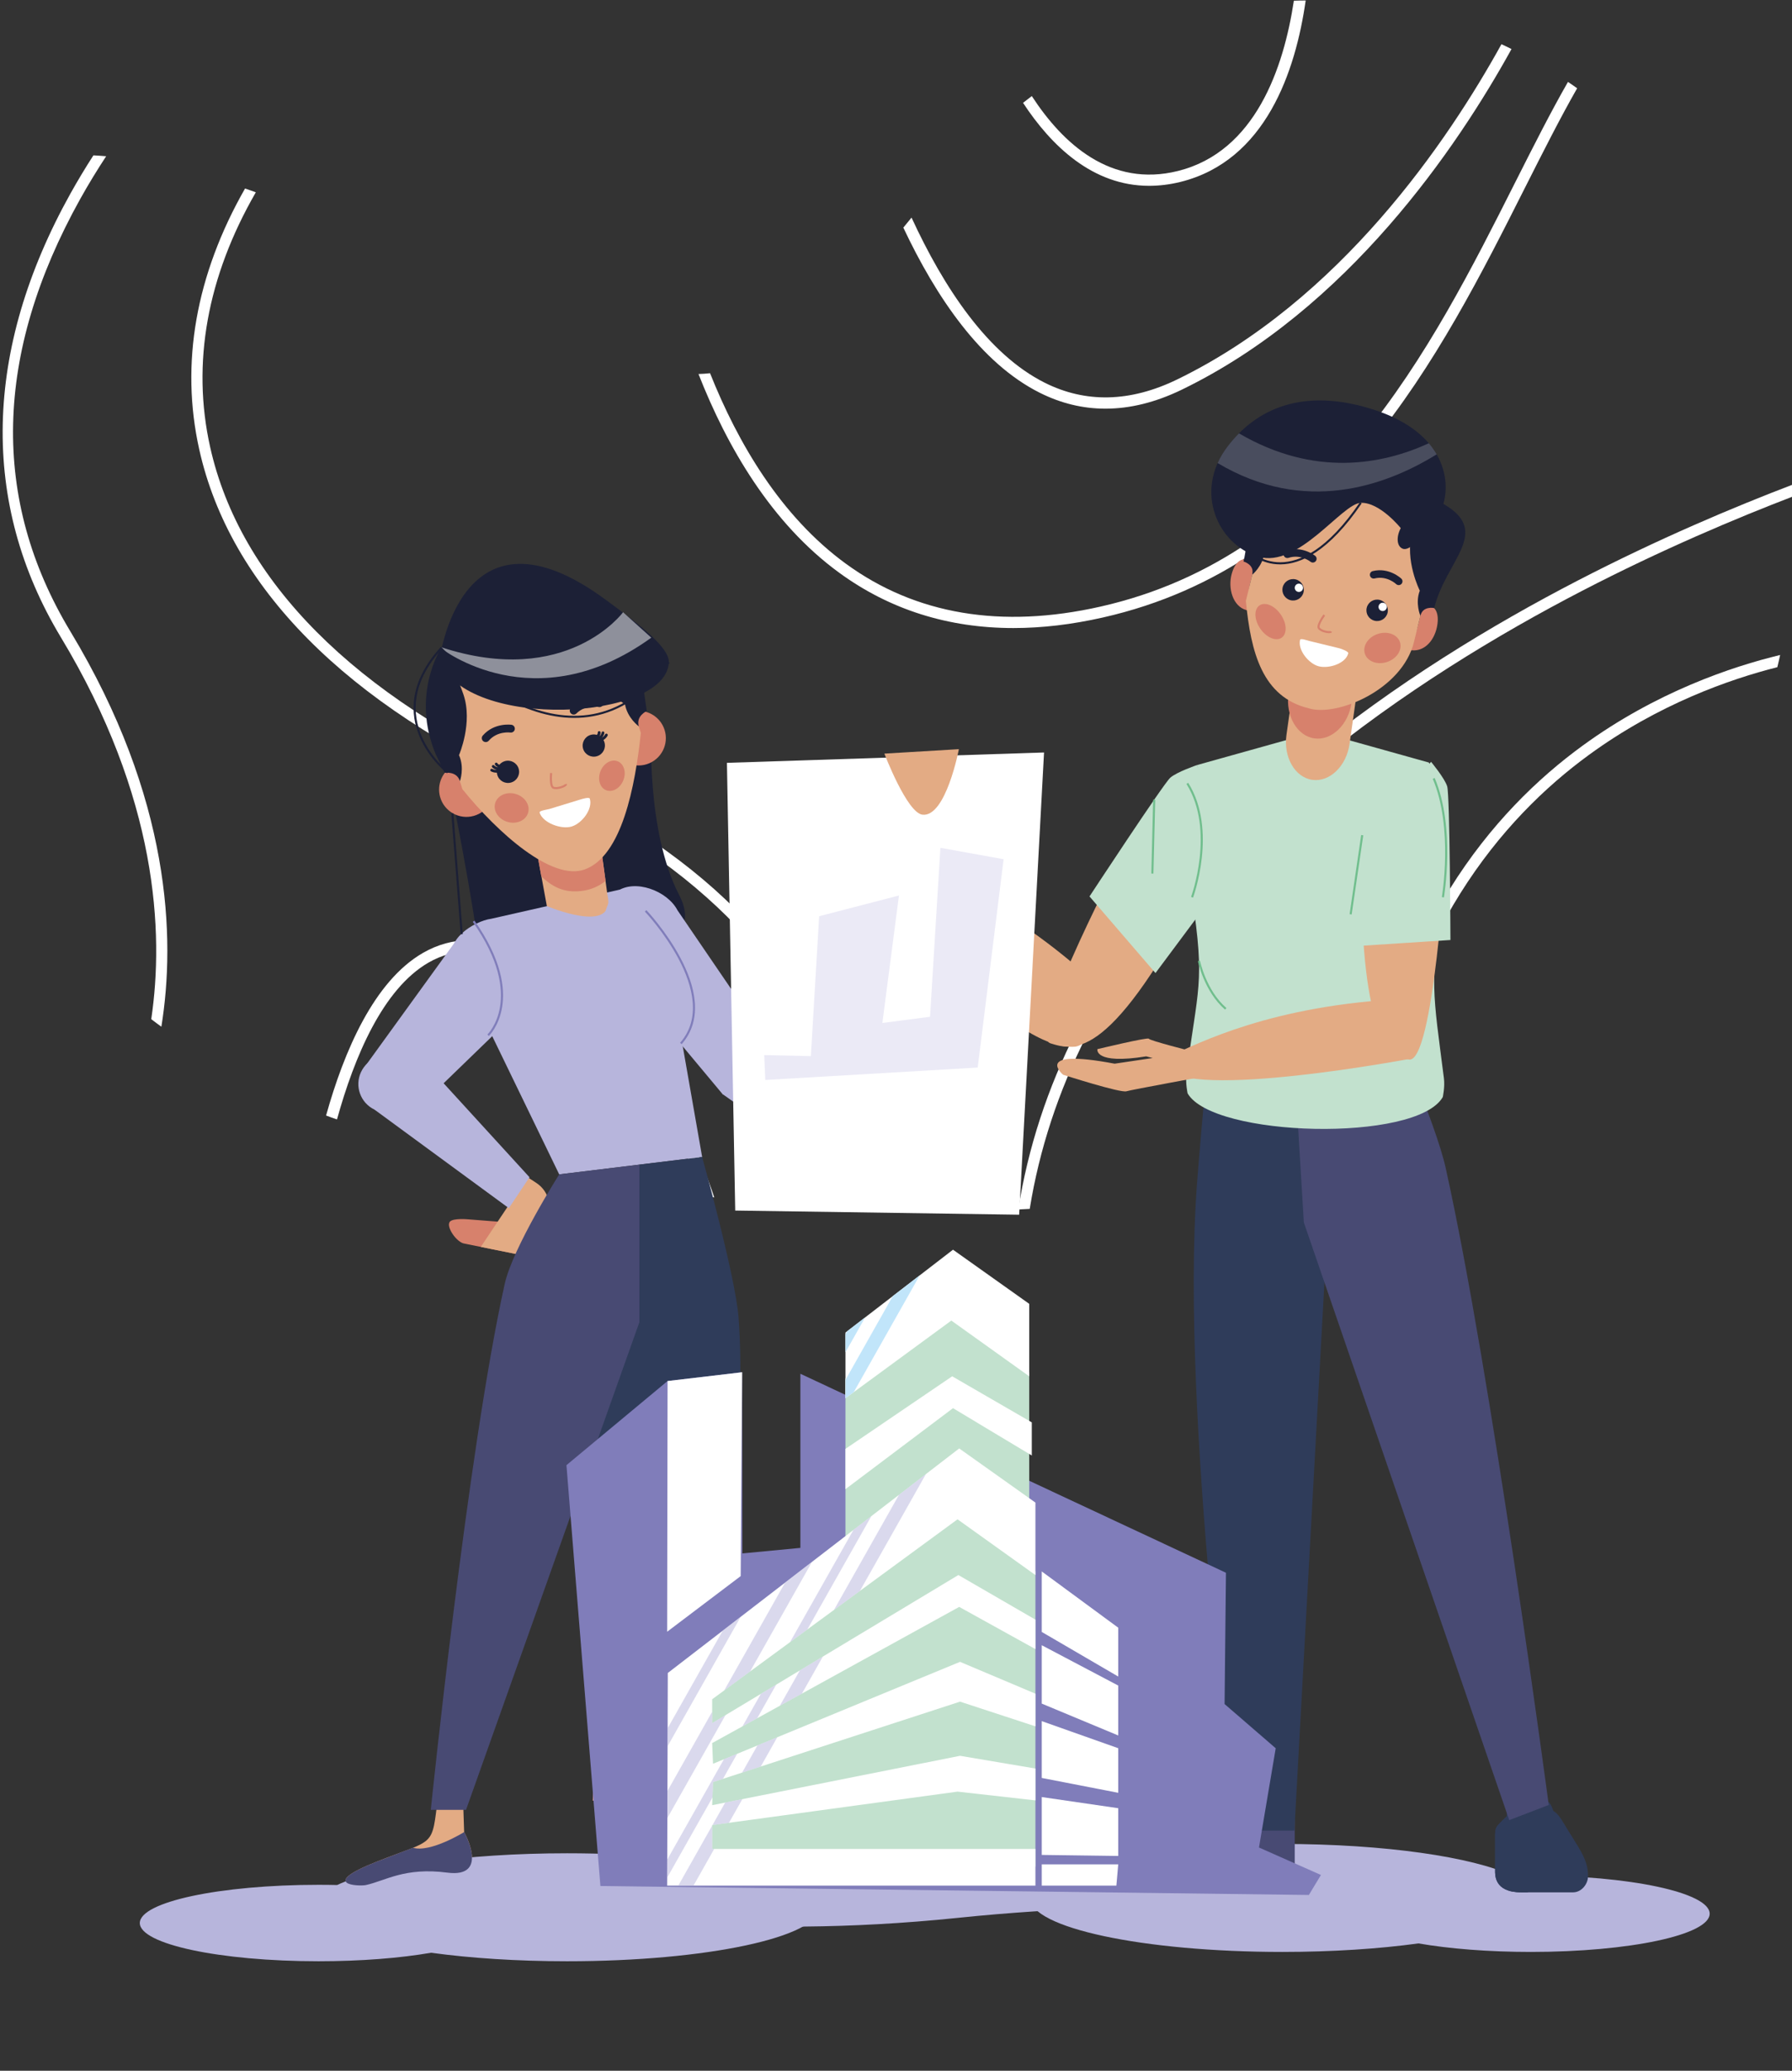 <?xml version="1.0" encoding="utf-8"?>
<!-- Generator: Adobe Illustrator 24.2.1, SVG Export Plug-In . SVG Version: 6.00 Build 0)  -->
<svg version="1.1" id="Слой_1" xmlns="http://www.w3.org/2000/svg" xmlns:xlink="http://www.w3.org/1999/xlink" x="0px" y="0px"
	 viewBox="0 0 864.61 999.02" style="enable-background:new 0 0 864.61 999.02;" xml:space="preserve">
<rect x="0" y="0" width="864.61" height="999.02" fill="#333333" stroke="none"/>
<style type="text/css">
	.st0{fill:#FFFFFF;}
	.st1{fill:#B7B5DC;}
	.st2{fill-rule:evenodd;clip-rule:evenodd;fill:#484A73;}
	.st3{fill-rule:evenodd;clip-rule:evenodd;fill:#2F3C5A;}
	.st4{fill:#E3AB84;}
	.st5{fill:#484A73;}
	.st6{fill:#DA9792;}
	.st7{fill-rule:evenodd;clip-rule:evenodd;fill:#1C2036;}
	.st8{fill:#D7816C;}
	.st9{fill:#2F3C5A;}
	.st10{fill-rule:evenodd;clip-rule:evenodd;fill:#E3AB84;}
	.st11{fill-rule:evenodd;clip-rule:evenodd;fill:#D7816C;}
	.st12{fill-rule:evenodd;clip-rule:evenodd;fill:none;stroke:#D7816C;stroke-miterlimit:10;}
	.st13{fill-rule:evenodd;clip-rule:evenodd;fill:#FFFFFF;}
	.st14{opacity:0.5;fill-rule:evenodd;clip-rule:evenodd;fill:#FFFFFF;}
	.st15{fill:#807DBA;}
	.st16{fill:#C2E1CE;}
	.st17{fill:#C1E5FA;}
	.st18{opacity:0.5;fill:#B7B5DC;}
	.st19{fill-rule:evenodd;clip-rule:evenodd;fill:#C2E1CE;}
	.st20{fill-rule:evenodd;clip-rule:evenodd;fill:none;stroke:#1C2036;stroke-miterlimit:10;}
	.st21{opacity:0.2;fill-rule:evenodd;clip-rule:evenodd;fill:#FFFFFF;}
	.st22{fill-rule:evenodd;clip-rule:evenodd;fill:none;stroke:#807DBA;stroke-miterlimit:10;}
	.st23{fill:#EBEAF6;}
	.st24{fill-rule:evenodd;clip-rule:evenodd;fill:none;stroke:#70BE8D;stroke-miterlimit:10;}
</style>
<g>
	<g>
		<path class="st0" d="M865.89,239.2c-28.5,10.92-64.42,26.1-102.44,45.79c-80.68,41.8-187.68,112.93-239.14,214.57
			c-13.67,27.02-22.84,54.93-27.48,83.65c-1.83,0.11-3.67,0.22-5.53,0.3c4.67-29.69,14.08-58.52,28.21-86.4
			c52.1-102.93,160.13-174.8,241.56-216.94c38.89-20.14,75.61-35.6,104.52-46.62C865.73,235.43,865.84,237.32,865.89,239.2z"/>
		<path class="st0" d="M858.88,316c-0.4,1.94-0.86,3.91-1.35,5.88c-22.95,5.8-57.41,17.85-90.96,42.36
			c-41.85,30.55-89.02,85.97-103.09,184.1c-1.91,0.76-3.86,1.54-5.8,2.29c13.81-101.99,62.64-159.4,105.9-190.89
			C799.02,333.91,835.48,321.64,858.88,316z"/>
		<path class="st0" d="M421.25,583.78c-1.83-0.05-3.67-0.13-5.5-0.22c-0.65-15.02-3.4-36.57-12.22-60.67
			c-15.42-42.07-53.02-100.83-144.62-141.87c-91.71-41.12-147.99-97.86-162.77-164.14c-9.28-41.53-1.62-84.38,22.09-125.93
			c1.73,0.57,3.45,1.19,5.2,1.83c-23.46,40.67-31.07,82.49-22.03,122.94c14.4,64.53,69.63,120,159.72,160.37
			c93.46,41.91,131.84,102.09,147.56,145.24C417.82,546.37,420.66,568.46,421.25,583.78z"/>
		<path class="st0" d="M77.86,495.33c-1.65-1.19-3.26-2.37-4.88-3.64c6.2-41.91,3.07-106.81-43.6-184.21
			C-9.59,242.82-8,168.79,34.01,93.34c3.56-6.36,7.25-12.51,11.06-18.39c2.02,0.11,4.07,0.24,6.15,0.43
			c-4.31,6.58-8.55,13.48-12.57,20.71c-41.53,74.67-43.09,144.84-4.67,208.58C82.53,385.17,84.76,452.56,77.86,495.33z"/>
		<path class="st0" d="M344.61,577.68c-1.97-0.24-3.94-0.49-5.91-0.73c-12.67-37.27-38.78-89.1-89.47-112.53
			c-15.64-7.23-29.93-7.25-42.47-0.03c-22,12.7-35.78,45.36-44.17,75.67c-1.78-0.59-3.53-1.21-5.26-1.89
			c8.68-31.12,23.16-64.85,46.73-78.44c14.13-8.14,30.09-8.22,47.43-0.19C305.02,484.27,331.91,539.31,344.61,577.68z"/>
		<path class="st0" d="M760.94,42.59c-8.2,14.37-16.45,30.71-25.24,48.13c-40.85,81.03-91.71,181.91-203.54,207.18
			c-14.99,3.4-29.42,5.1-43.17,5.1c-31.52,0-59.68-8.9-84.03-26.64c-32.84-23.92-54.2-60.86-67.95-95.92
			c1.91-0.05,3.75-0.19,5.58-0.38c13.46,33.76,34.14,69.03,65.56,91.93c33.65,24.51,74.99,31.47,122.83,20.66
			C640.32,267.92,690.56,168.34,730.9,88.3c8.9-17.64,17.26-34.19,25.62-48.78C758,40.52,759.49,41.51,760.94,42.59z"/>
		<path class="st0" d="M729.28,23.66c-26.08,47.24-78.88,125.42-159.07,164.33c-12.62,6.12-24.92,9.17-36.86,9.17
			c-10.92,0-21.49-2.56-31.71-7.69c-28.37-14.21-49.97-46.09-65.8-79.66c1.32-1.59,2.64-3.18,3.96-4.83
			c15.53,33.68,36.7,65.85,64.26,79.66c19.77,9.92,41.23,9.41,63.77-1.51c78.82-38.24,130.84-115.17,156.59-161.8
			C726.05,22.07,727.67,22.85,729.28,23.66z"/>
		<path class="st0" d="M629.97,0.23c-4.85,34.06-19.23,77.23-60.3,87.51c-5.31,1.32-10.41,1.91-15.26,1.91
			c-27.29,0-47.27-19.39-60.81-40.04c1.4-1.11,2.83-2.21,4.23-3.26c14.97,23,38.1,44.22,70.54,36.13
			c37.29-9.3,50.99-49.67,55.9-82.14C626.16,0.28,628.08,0.23,629.97,0.23z"/>
	</g>
	<path class="st1" d="M618.72,941.7c24.19,0,46.71-1.51,65.66-4.11c14.82,2.57,33.7,4.11,54.28,4.11c47.62,0,86.23-8.25,86.23-18.44
		c0-10.18-38.61-18.44-86.23-18.44c-3.03,0-6.02,0.03-8.97,0.1c-19.13-9.03-61.6-15.31-110.97-15.31
		c-67.27,0-121.8,11.66-121.8,26.04S551.45,941.7,618.72,941.7z"/>
	<path class="st2" d="M591.46,913.04h23.17c1.86,0,3.38-1.65,3.38-3.66v-6.23c0-2.01-1.52-3.66-3.38-3.66h-23.17
		c-1.86,0-3.38,1.65-3.38,3.66v6.23C588.08,911.39,589.6,913.04,591.46,913.04z"/>
	<path class="st2" d="M552.17,907.21c0,0-1.32-0.95-1.32-3.82c0-11.12,17.43-5.7,23.9-9.54c5.46-3.24,14.38-11.42,14.53-21.47
		c0,0,0-5.63,6.49-5.63s7.97,0,10.2,0c2.22,0,5.93,1.71,6.49,5.02c0,0,4.27,0,6.58,0c2.32,0,5.65,0.5,5.65,7.44
		c0,6.94,0,21.91,0,23.67c0,1.76-0.68,3.87-1.82,4.33c0,0-0.45,2.36-0.73,2.61c-0.28,0.25-5.05,1.26-7.19,0.91
		c-2.13-0.35-8-3.49-8-3.49s-1.6-0.48-1.6-2.62c0,0-0.09-1.91-2.39-1.91c-2.29,0-6.84,1.94-7.42,2.29
		c-0.58,0.35-0.87,0.96-0.87,2.21c0,1.25-5.21,3.82-11.79,4.22C576.32,911.83,552.17,907.21,552.17,907.21z"/>
	<path class="st2" d="M552.17,913.04h42.52c0.8,0,1.45-0.71,1.45-1.58v-2.68c0-0.87-0.65-1.57-1.45-1.57h-42.52
		c-0.8,0-1.45,0.71-1.45,1.57v2.68C550.72,912.33,551.37,913.04,552.17,913.04z"/>
	<path class="st2" d="M589.53,913.04h33.34c0.8,0,1.45-0.71,1.45-1.58v-2.68c0-0.87-0.65-1.57-1.45-1.57h-33.34
		c-0.8,0-1.45,0.71-1.45,1.57v2.68C588.08,912.33,588.73,913.04,589.53,913.04z"/>
	<path class="st3" d="M749.46,873.68c0,0-1.28-4.52-3.04-4.52s-10.23,0-11.88,0c-1.66,0-7.58,1.67-7.58,7.1c0,0-3.76,3.61-4.4,4.48
		c-0.64,0.88-1.2,1.78-1.2,4.78c0,3,0,14.58,0,16.74s-0.53,10.69,12.6,10.69c13.14,0,20.97,0,25.04,0c4.07,0,7.21-4.03,7.21-7.84
		c0-3.81-0.7-7.68-5.1-14.74c-4.4-7.06-7.59-12.3-7.59-12.3S751.56,874.74,749.46,873.68z"/>
	<path class="st3" d="M734.32,869.17c-1.9,0.13-7.37,1.87-7.37,7.09c0,0-3.76,3.61-4.4,4.48c-0.64,0.88-1.2,1.78-1.2,4.78
		c0,3,0,14.58,0,16.74s-0.53,10.69,12.6,10.69h3.29l-1.37-8.53c0,0-5.57-18.3-6.12-25.74C729.21,871.29,734.26,869.19,734.32,869.17
		z"/>
	<path class="st4" d="M211.35,866.6c-3.16,25.16-0.84,20.17-29.51,31.51s-8.39,12.01-5.33,11.33c9.71-2.14,18.67-8.67,39.33-6
		c20.67,2.67,8.1-19.56,8.1-19.56l-0.77-23.11L211.35,866.6z"/>
	<path class="st1" d="M273.63,946.2c-24.19,0-46.71-1.51-65.66-4.11c-14.82,2.57-33.7,4.11-54.28,4.11
		c-47.62,0-86.23-8.25-86.23-18.44s38.61-18.44,86.23-18.44c3.03,0,6.02,0.03,8.97,0.1c19.13-9.03,61.6-15.31,110.97-15.31
		c67.27,0,121.8,11.66,121.8,26.04C395.43,934.55,340.89,946.2,273.63,946.2z"/>
	<path class="st5" d="M181.84,898.11c-28.67,11.33-8.39,12.01-5.33,11.33c9.71-2.14,18.67-8.67,39.33-6
		c20.67,2.67,8.1-19.56,8.1-19.56s-16.19,10.06-24.69,7.56L181.84,898.11z"/>
	<polygon class="st6" points="300.85,852.37 299.97,869.06 285.97,868.72 286.86,852.03 	"/>
	<path class="st7" d="M217.56,381.19c0,0,10.55,51.36,14.62,85.58c4.07,34.22,59.73-15.49,59.73-15.49s51.39,10.78,35.6-19.85
		c-15.79-30.63-13.26-79.86-13.26-79.86l-52.95-0.24L217.56,381.19z"/>
	<path class="st8" d="M225.45,588.23l20.59,1.61l6.14,15.8l-28-5.65c-3.79-0.41-9.37-8.46-7.01-10.71
		C218.85,587.67,225.45,588.23,225.45,588.23z"/>
	<path class="st4" d="M262.79,589.92l-10.61,15.72l-20.2-4.08l22.5-33.68l4.36,2.87C265.23,574.96,266.99,583.54,262.79,589.92z"/>
	<polygon class="st1" points="245.51,582.88 180.71,535.34 200.17,507.44 255.48,567.96 	"/>
	<path class="st1" d="M198.91,528.83c-3.23,6.82-11.37,9.74-18.19,6.51c-6.82-3.23-9.74-11.37-6.51-18.19
		c3.23-6.82,11.37-9.74,18.19-6.51C199.22,513.86,202.13,522.01,198.91,528.83z"/>
	<path class="st1" d="M202.17,534.11l-26.09-19.57l42.76-59.09c6.37-8.59,28.88-13.54,36.48-6.02l0,0c7.6,7.52,6.78,28.44-1.75,34.9
		L202.17,534.11z"/>
	<path class="st1" d="M269.81,566.57l-50.31-103.8c-5.5-8.6,8.78-18.34,17.57-19.53l61.46-13.93c8.78-1.19,16.65,5.52,20.19,14.38
		l20.05,114.47L269.81,566.57z"/>
	<path class="st9" d="M622.83,486l17.68,105.44l-15.99,291.72h-27.94c0,0-27.3-201.25-19.07-311.72c1.82-24.5,7.89-90,7.89-90
		L622.83,486z"/>
	<path class="st5" d="M622.83,486l6.25,103.76l99.1,288.35l19.06-7.31c0,0-27.57-207.53-49.73-307.36
		c-4.82-21.72-26.87-71.62-26.87-71.62L622.83,486z"/>
	<path class="st9" d="M308.49,561.86l-30.8,76.04l29.43,245.26h22.6c0,0,33.29-158.1,26.63-247.47
		c-1.48-19.82-17.58-77.52-17.58-77.52L308.49,561.86z"/>
	<path class="st5" d="M308.49,561.86v76.04l-83.64,235.26h-17c0,0,17.73-172.96,35.66-253.72c3.9-17.57,26.31-52.87,26.31-52.87
		L308.49,561.86z"/>
	<path class="st10" d="M293.09,431.83l-5.34-39.28c-1.53-11.29-9.83-19.56-18.43-18.39l0,0c-8.6,1.17-14.39,11.36-12.85,22.65
		l7.37,40.31C263.84,437.11,297.68,451.55,293.09,431.83z"/>
	<path class="st11" d="M269.32,374.15L269.32,374.15c8.6-1.17,16.9,7.11,18.43,18.39l4.42,32.49c-3.22,2.51-6.9,4.17-11.01,4.73
		c-7.35,1-13.39-0.59-19.99-6.99l-4.71-25.97C254.93,385.51,260.72,375.32,269.32,374.15z"/>
	<g>
		<path class="st11" d="M306.01,343.1c0.33-0.05,0.65-0.09,0.97-0.12l0.01,0l0,0c5.99-0.5,11.74,3.16,13.65,9.13
			c2.21,6.93-1.61,14.35-8.55,16.57c-6.94,2.21-14.36-1.61-16.57-8.55c-1.29-4.03-0.54-8.22,1.68-11.46
			c0.79,3.83,2.76,8.26,7.66,7.31l-2.31-7.24C301.62,345.8,303.96,343.63,306.01,343.1z"/>
		<path class="st11" d="M219.63,368.9c-0.3,0.14-0.6,0.28-0.88,0.43l-0.01,0.01l0,0c-5.28,2.86-8.08,9.08-6.41,15.12
			c1.95,7.01,9.22,11.12,16.23,9.17c7.01-1.95,11.12-9.22,9.17-16.23c-1.13-4.08-4.06-7.17-7.7-8.66c1.44,3.63,2.22,8.43-2.4,10.31
			l-2.04-7.32C224.78,368.75,221.62,368.22,219.63,368.9z"/>
	</g>
	<path class="st10" d="M282.15,419.45c-15.74,5.74-41.79-17.35-59.07-38.74l-9.33-30.45c-7.27-23.73,6.2-49.1,29.94-56.37l0,0
		c23.73-7.27,49.1,6.2,56.37,29.94l9.13,29.8C306.46,379.51,300.01,412.94,282.15,419.45z"/>
	<path class="st11" d="M296.97,366.99c-3.27-0.5-6.7,2.35-7.66,6.36c-0.96,4.01,0.91,7.67,4.18,8.17c3.27,0.5,6.7-2.35,7.66-6.36
		C302.11,371.15,300.24,367.5,296.97,366.99z"/>
	<path class="st11" d="M247.38,382.74c-4.51-0.6-8.4,2.07-8.69,5.96c-0.29,3.89,3.13,7.53,7.64,8.13c4.51,0.6,8.4-2.07,8.69-5.96
		C255.31,386.98,251.89,383.34,247.38,382.74z"/>
	<g>
		<path class="st7" d="M246.75,349.66c1.03,0.13,1.76,1.08,1.63,2.12c-0.13,1.03-1.08,1.77-2.12,1.63c-0.02,0-6.26-0.91-10.46,3.95
			c-0.69,0.79-1.89,0.88-2.68,0.2c-0.79-0.69-0.88-1.88-0.2-2.68C238.48,348.46,246.73,349.66,246.75,349.66z"/>
		<path class="st7" d="M289.67,337.4c1.02,0.22,1.67,1.22,1.45,2.24c-0.22,1.02-1.22,1.67-2.24,1.46c-0.02,0-6.16-1.42-10.75,3.09
			c-0.75,0.74-1.95,0.73-2.69-0.02c-0.73-0.75-0.72-1.95,0.02-2.69C281.53,335.53,289.65,337.39,289.67,337.4z"/>
	</g>
	<path class="st12" d="M273.1,378.27c0.11,0.96-4.59,2.66-6.28,1.66c-1.12-0.67-1.13-4.41-0.92-6.97"/>
	<path class="st7" d="M210.29,364.03l4.3,8.84c0,0,5.78-1.01,7.31,3.99c0,0,2.34-6.36-0.44-12.55c0,0,6.83-15.66,2.11-29.36
		c-4.72-13.7-10.78-22.2-10.78-22.2S198.1,335.17,210.29,364.03z"/>
	<path class="st7" d="M310.66,333.3l1.39,9.73c0,0-5.36,2.4-3.83,7.4c0,0-5.5-3.95-6.67-10.64c0,0-14.43-9.15-18.19-23.15
		c-3.76-14-0.37-21.91-0.37-21.91S304.59,302.56,310.66,333.3z"/>
	<g>
		<path class="st7" d="M288.06,364.82c2.84-0.87,4.43-3.87,3.57-6.71c-0.12-0.39-0.28-0.75-0.47-1.09l0.53-0.39
			c0.54-0.41,1.06-0.96,1.46-1.69c0.18-0.32,0.06-0.74-0.26-0.91c-0.33-0.18-0.74-0.07-0.92,0.26c-0.39,0.71-0.93,1.2-1.47,1.54
			l-0.01,0c0.48-0.53,0.91-1.24,1.09-2.16c0.07-0.36-0.17-0.72-0.53-0.78c-0.37-0.07-0.72,0.17-0.79,0.54
			c-0.14,0.76-0.54,1.32-0.94,1.7l-0.07-0.04c0.29-0.43,0.52-1,0.51-1.7c-0.01-0.37-0.32-0.67-0.69-0.66
			c-0.37,0.01-0.67,0.32-0.66,0.69c0.01,0.5-0.2,0.88-0.41,1.12c-0.97-0.28-2.03-0.3-3.08,0.02c-2.84,0.87-4.43,3.87-3.57,6.71
			C282.21,364.1,285.22,365.69,288.06,364.82z"/>
		<path class="st7" d="M246.67,377.5c-2.84,0.87-5.84-0.73-6.71-3.56c-0.12-0.39-0.19-0.78-0.22-1.16l-0.65-0.03
			c-0.68-0.04-1.41-0.21-2.16-0.59c-0.33-0.17-0.46-0.57-0.3-0.9c0.17-0.33,0.57-0.47,0.9-0.3c0.72,0.37,1.44,0.47,2.08,0.45
			l0.01-0.01c-0.7-0.17-1.45-0.51-2.11-1.18c-0.26-0.27-0.26-0.69,0-0.95c0.26-0.26,0.69-0.26,0.95,0.01
			c0.54,0.55,1.18,0.79,1.73,0.88l0.03-0.07c-0.47-0.19-0.99-0.53-1.37-1.12c-0.2-0.31-0.11-0.73,0.2-0.93s0.73-0.11,0.93,0.2
			c0.27,0.42,0.66,0.61,0.97,0.7c0.64-0.78,1.52-1.39,2.56-1.71c2.84-0.87,5.84,0.73,6.71,3.56
			C251.1,373.62,249.51,376.63,246.67,377.5z"/>
	</g>
	<path class="st13" d="M284.57,385.32c1.53,5.01-3.75,11.9-8.76,13.43c-5.01,1.53-13.93-1.73-15.47-6.74
		c-0.28-0.92,3.86-1.45,4.78-1.73l14.8-4.53C280.84,385.47,284.29,384.4,284.57,385.32z"/>
	<path class="st7" d="M212.01,318.65c0,0,9.87-81.38,80.52-29.09c14.83,10.98,30.38,22.44,30.15,29.92
		C321.8,347.63,225.15,352.69,212.01,318.65z"/>
	<path class="st14" d="M212.8,312.74c0,0,45.06,35.71,101.44-5.1l-13.62-12.27c0,0-27.05,36.82-87.9,16.84L212.8,312.74z"/>
	<path class="st1" d="M640.51,915.64c0,7.51-78.12-0.76-178.23,9.61c-106.5,11.03-186.21-2.1-186.21-9.61
		c0-7.51,81.58-13.6,182.22-13.6C558.92,902.04,640.51,908.13,640.51,915.64z"/>
	<polygon class="st15" points="607.44,891.32 615.51,843.44 590.84,822.11 591.51,758.77 386.17,662.77 386.17,746.77 
		358.17,749.44 358.06,662.03 322.09,666.27 273.3,706.86 289.68,909.9 631.51,914.22 637.33,904.57 	"/>
	<polygon class="st16" points="460.53,627.97 407.92,664.97 407.92,804.65 496.58,804.65 496.58,662.25 	"/>
	<rect x="407.92" y="796.14" class="st17" width="88.65" height="17.67"/>
	<polygon class="st17" points="407.92,761.61 407.92,775.45 459,768.48 496.58,772.71 496.58,757.34 460.22,751.2 	"/>
	<polygon class="st0" points="407.92,699 407.92,718.43 459.81,679.36 497.82,702.2 497.82,686.22 459.41,663.99 	"/>
	<polygon class="st0" points="459.81,602.91 407.92,642.89 407.92,674.56 459,637.1 496.58,663.99 496.58,629.03 	"/>
	<polygon class="st17" points="407.92,652.39 417.42,635.57 408.76,642.25 407.92,643.73 	"/>
	<polygon class="st17" points="430.75,625.3 407.92,665.72 407.92,674.56 411.92,671.63 443.74,615.3 	"/>
	<polygon class="st16" points="333.2,815.5 333.2,900.53 499.57,900.53 499.57,758.13 463.52,723.85 	"/>
	<polygon class="st0" points="322.2,807.12 462.8,698.79 499.57,724.91 499.57,759.87 461.99,732.98 343.61,819.8 343.61,831.33 
		462.4,759.87 499.57,781.39 499.57,795.6 462.8,775.24 343.61,840.93 344.02,850.92 463.2,801.75 499.57,817.11 499.57,832.86 
		463.2,820.95 344.02,859.75 343.61,870.89 463.2,847.08 499.57,853.22 499.57,868.59 461.99,864.36 343.61,880.5 343.61,892.02 
		499.57,892.02 499.57,909.7 321.89,909.7 	"/>
	<polygon class="st18" points="391.79,753.5 378.8,763.51 349.41,815.55 361.94,806.36 	"/>
	<polygon class="st18" points="321.99,877.1 350.02,827.48 343.61,831.33 343.61,825.82 322.03,864.04 	"/>
	<polygon class="st18" points="389.53,786.12 420.41,731.45 411.75,738.13 381.18,792.25 	"/>
	<polygon class="st18" points="365.34,828.95 374.5,812.75 367.09,817.21 358.24,832.87 	"/>
	<polygon class="st18" points="321.9,905.88 343.75,867.19 344.02,859.75 348.83,858.19 355.65,846.12 349.27,848.75 321.93,897.17 
			"/>
	<polygon class="st18" points="414.91,767.51 446.73,711.18 433.73,721.19 402.38,776.7 	"/>
	<polygon class="st18" points="334.61,909.7 344.59,892.02 343.61,892.02 343.61,880.76 327.27,909.7 	"/>
	<polygon class="st18" points="351.72,879.39 358.16,868 349.89,869.64 343.77,880.48 	"/>
	<polygon class="st18" points="367.05,852.26 375.03,838.12 365.46,842.07 358.06,855.18 	"/>
	<polygon class="st18" points="386.93,817.06 397.01,799.21 385.9,805.89 376.27,822.93 	"/>
	<polygon class="st18" points="348.71,786.7 322.12,833.78 322.09,842.49 357.37,780.02 	"/>
	<polygon class="st0" points="502.63,758.13 502.63,787.32 539.53,808.84 539.53,785.28 	"/>
	<polygon class="st0" points="502.63,793.73 502.63,821.9 539.53,837.27 539.53,813.19 	"/>
	<polygon class="st0" points="502.63,830.35 502.63,857.76 539.53,864.93 539.53,843.42 	"/>
	<polygon class="st0" points="502.63,866.98 502.63,894.9 539.53,895.39 539.53,872.36 	"/>
	<polygon class="st0" points="502.63,899.44 502.63,909.7 538.63,909.7 539.53,899.44 	"/>
	<polygon class="st0" points="322.09,666.27 321.89,787.22 357.37,760.38 358.06,662.03 	"/>
	<path class="st4" d="M222.94,883.88"/>
	<polygon class="st1" points="437.51,577.44 425.51,582.11 348.76,527.94 378.84,515.09 	"/>
	<path class="st1" d="M381.07,518.6l-32.23,9.51l-51.33-61.52c-10.74-7.72-7.67-31.03,1.02-37.27l-0.98,0.81
		c8.69-6.24,24.39-0.45,29.33,9.04L381.07,518.6z"/>
	<path class="st4" d="M543.85,407.63c0,0-48.9,92.03-37.05,95.71c11.85,3.68,29.37,8.76,74.72-78.95L543.85,407.63z"/>
	<path class="st4" d="M518.75,504.96c-29.57,2.67-88.01-65.09-83.71-84.23c0,0-5.06-6.99,6.93-1.51
		c11.4,5.21,49.64,18.21,96.62,64.62C538.58,483.83,525.96,504.31,518.75,504.96z"/>
	<path class="st19" d="M577.43,369.14c0,0-9.57,3.26-12.78,6.05c-3.21,2.78-38.98,57.29-38.98,57.29l31.83,36.97l26.57-35.68
		C584.08,433.76,594.38,395.55,577.43,369.14z"/>
	<path class="st19" d="M635.66,366.58c12.42,0,14.96-9.54,14.96-9.54l38.81,10.85c8.95,24.66,6.75,64.99,6.75,64.99
		c-6.47,41.84-4.81,45.69,0.48,87.29c0.54,4.23-0.54,9.1-0.54,9.1c-12.67,22.04-110.92,19.45-123.12-1.78c0,0-1.08-4.87-0.54-9.1
		c5.29-41.6,9.17-43.67,2.69-85.51c0,0,15.53-36.87,2.29-63.75l43.27-12.1C620.71,357.04,623.24,366.58,635.66,366.58z"/>
	<path class="st10" d="M642.64,309.17L642.64,309.17c8.37,1.18,13.99,10.92,12.47,21.64l-3.97,28.08
		c-1.51,10.72-9.6,18.52-17.98,17.34l0,0c-8.37-1.18-13.98-10.92-12.47-21.64l3.97-28.08C626.18,315.79,634.27,307.99,642.64,309.17
		z"/>
	<path class="st11" d="M643.64,289.17L643.64,289.17c8.37,1.18,13.99,10.92,12.47,21.64l-3.97,28.08
		c-1.51,10.72-9.6,18.52-17.98,17.34l0,0c-8.37-1.18-13.98-10.92-12.47-21.64l3.97-28.08C627.18,295.79,635.27,287.99,643.64,289.17
		z"/>
	<path class="st20" d="M217.51,376.94"/>
	<g>
		<path class="st11" d="M594.26,276.94c-1.84,6.76,0.44,15.61,7.2,17.45c0.19,0.05,0.38,0.1,0.57,0.14
			c-0.18-4.71,0.23-9.31,1.26-13.52l0.92-3.77C606.09,269.52,597.33,265.63,594.26,276.94z"/>
		<path class="st11" d="M693.26,302.69c-1.49,6.85-6.57,12.33-13.42,10.85c-0.19-0.04-0.38-0.09-0.57-0.14
			c2.33-4.1,4.1-8.36,5.12-12.58l0.92-3.77C687.19,289.33,695.74,291.23,693.26,302.69z"/>
	</g>
	<path class="st10" d="M661.21,219.78L661.21,219.78c-22.3-5.45-45.16,8.95-50.79,32l-9.31,38.12c2.4,25.04,8.01,46.37,30.32,51.82
		l0,0c13.58,4.22,45.16-8.95,50.79-32l9.31-38.12C697.15,248.55,683.51,225.23,661.21,219.78z"/>
	<path class="st11" d="M665.43,305.64c-4.76,1.25-7.91,5.38-7.04,9.23c0.86,3.85,5.42,5.95,10.17,4.7c4.76-1.25,7.91-5.38,7.05-9.23
		S670.19,304.39,665.43,305.64z"/>
	<path class="st11" d="M608.08,291.85c-2.97,1.53-3.16,6.36-0.44,10.8c2.73,4.44,7.34,6.79,10.3,5.27c2.97-1.53,3.16-6.36,0.43-10.8
		C615.65,292.68,611.04,290.32,608.08,291.85z"/>
	<path class="st12" d="M642.28,304.66c-0.38,0.84-5.11-0.06-6.01-1.72c-0.6-1.1,1.24-4.21,2.67-6.22"/>
	<g>
		<path class="st7" d="M634.54,268.15c0.79,0.62,0.93,1.77,0.31,2.55c-0.62,0.79-1.76,0.93-2.55,0.31
			c-0.02-0.01-4.73-3.83-10.6-1.88c-0.96,0.32-1.99-0.2-2.31-1.15c-0.32-0.96,0.2-1.99,1.16-2.31
			C628.3,263.08,634.52,268.14,634.54,268.15z"/>
		<path class="st7" d="M676.09,279.13c0.73,0.68,0.78,1.84,0.1,2.57c-0.68,0.74-1.84,0.78-2.57,0.1c-0.01-0.01-4.4-4.21-10.41-2.73
			c-0.98,0.24-1.97-0.36-2.21-1.34c-0.24-0.98,0.36-1.97,1.34-2.21C670.27,273.57,676.07,279.12,676.09,279.13z"/>
	</g>
	<path class="st7" d="M691.98,293.36c0,0-5.48-1.2-6.67,3.69c0,0-2.61-5.98-0.28-12.09c0,0-7.44-14.67-3.65-28.1
		c3.78-13.43,15.04-13.75,15.04-13.75C719.94,256.68,697.63,270.24,691.98,293.36z"/>
	<path class="st7" d="M599.98,270.89c0,0,5.42,1.46,4.22,6.35c0,0,5.07-4.1,5.82-10.6c0,0,13.36-9.59,16.2-23.25
		c2.84-13.66-7-19.13-7-19.13C592.08,225.45,605.63,247.77,599.98,270.89z"/>
	<path class="st7" d="M684.89,260.03c0,0-5.07,5.85-8.04,4.72c-2.96-1.13-3.28-5.66-1.01-9.96c0,0-10.08-12.58-19.29-12.2
		c-9.2,0.38-30.02,31.73-49.46,25.97c-19.44-5.76-31.22-31.31-15.02-52.86c16.2-21.55,40.87-28.07,71.92-17.65
		c31.06,10.42,36.27,31.57,32.42,45.06C692.56,256.6,684.89,260.03,684.89,260.03z"/>
	<path class="st21" d="M693.16,219.21c-25.03,15.46-63.95,29.05-105.66,4.2c1.16-2.6,2.67-5.18,4.57-7.7
		c1.8-2.4,3.71-4.61,5.72-6.63c36.54,21.34,69.32,14.98,91.58,4.78C690.86,215.6,692.11,217.39,693.16,219.21z"/>
	<g>
		<path class="st7" d="M622.68,289.57c2.78,0.68,5.58-1.02,6.25-3.8c0.68-2.78-1.02-5.57-3.8-6.25c-2.78-0.68-5.57,1.02-6.25,3.8
			C618.21,286.09,619.91,288.89,622.68,289.57z"/>
		<path class="st7" d="M663.22,299.47c2.78,0.68,5.57-1.02,6.25-3.8c0.68-2.77-1.02-5.57-3.8-6.25c-2.78-0.68-5.58,1.02-6.25,3.8
			C658.74,296,660.44,298.79,663.22,299.47z"/>
	</g>
	<path class="st13" d="M650.51,315.19c-1.2,4.9-9.24,7.49-14.14,6.29c-4.9-1.2-10.31-7.89-9.11-12.79c0.22-0.9,3.54,0.31,4.44,0.53
		c0,0,10.86,2.65,14.47,3.53C647.06,312.97,650.73,314.29,650.51,315.19z"/>
	<path class="st20" d="M216.01,372.69c0,0-33.67-26.14-3.21-59.95c0,0,64.05,69.77,109.88,6.73"/>
	<line class="st20" x1="218.26" y1="392.44" x2="222.76" y2="450.69"/>
	<path class="st20" d="M602.84,266.11c0,0,22.09,22.96,53.71-23.52"/>
	<path class="st22" d="M311.51,439.44c0,0,38,40,17,64"/>
	<path class="st22" d="M235.51,499.44c0,0,19-18-7-55"/>
	<circle class="st13" cx="667.12" cy="292.79" r="2"/>
	<circle class="st13" cx="626.69" cy="283.58" r="2"/>
	<polygon class="st0" points="350.73,368.03 503.73,363.03 491.73,586.03 354.73,584.03 	"/>
	<path class="st4" d="M426.7,363.58l35.94-2.15c0,0-6.24,32.94-17.58,31.61C437.6,392.15,426.7,363.58,426.7,363.58z"/>
	<polyline class="st23" points="471.73,515.03 484.23,414.53 453.73,409.03 448.73,490.53 425.73,493.53 433.73,432.03 
		395.23,442.03 391.23,509.53 368.73,509.03 369.23,521.03 	"/>
	<path class="st4" d="M537.8,513.17l18.37-2.73l-3.13-0.81c-25.32,4.08-23.56-3.47-23.56-3.47s24.48-5.91,24.82-5.03
		c0.34,0.89,20.48,6,20.48,6l10.39,3.65l-2.52,4.2l2.72,3.54c0,0-40.36,7.39-41.83,7.95c-2.67,1.02-30.61-7.96-30.61-7.96
		S497.73,505.6,537.8,513.17z"/>
	<path class="st4" d="M697.75,410.11c0,0-6.06,104.04-18.1,101.02c-12.03-3.01-24.17-17.36-22.8-106.28L697.75,410.11z"/>
	<path class="st4" d="M680.84,510.72c0,0-107.55,20.37-118.68,4.21c0,0-8.57-1.03,3.59-6.11c11.57-4.83,47.09-24.06,113.06-27
		L680.84,510.72z"/>
	<path class="st19" d="M690.46,367.54c0,0,6.48,7.76,7.78,11.81c1.3,4.05,1.57,74.15,1.57,74.15l-42.65,2.76l-3.43-51.22
		C653.72,405.03,665.47,396.5,690.46,367.54z"/>
	<path class="st24" d="M575.15,432.88c0,0,11.92-32.3-2.28-54.94 M578.48,463.59c0,0,2.93,14.45,12.92,23.11 M556.89,385.77
		l-0.89,35.68 M657.25,402.93l-5.59,38.18 M696.17,432.88c0,0,5.69-33.58-4.43-57.35"/>
</g>
</svg>
